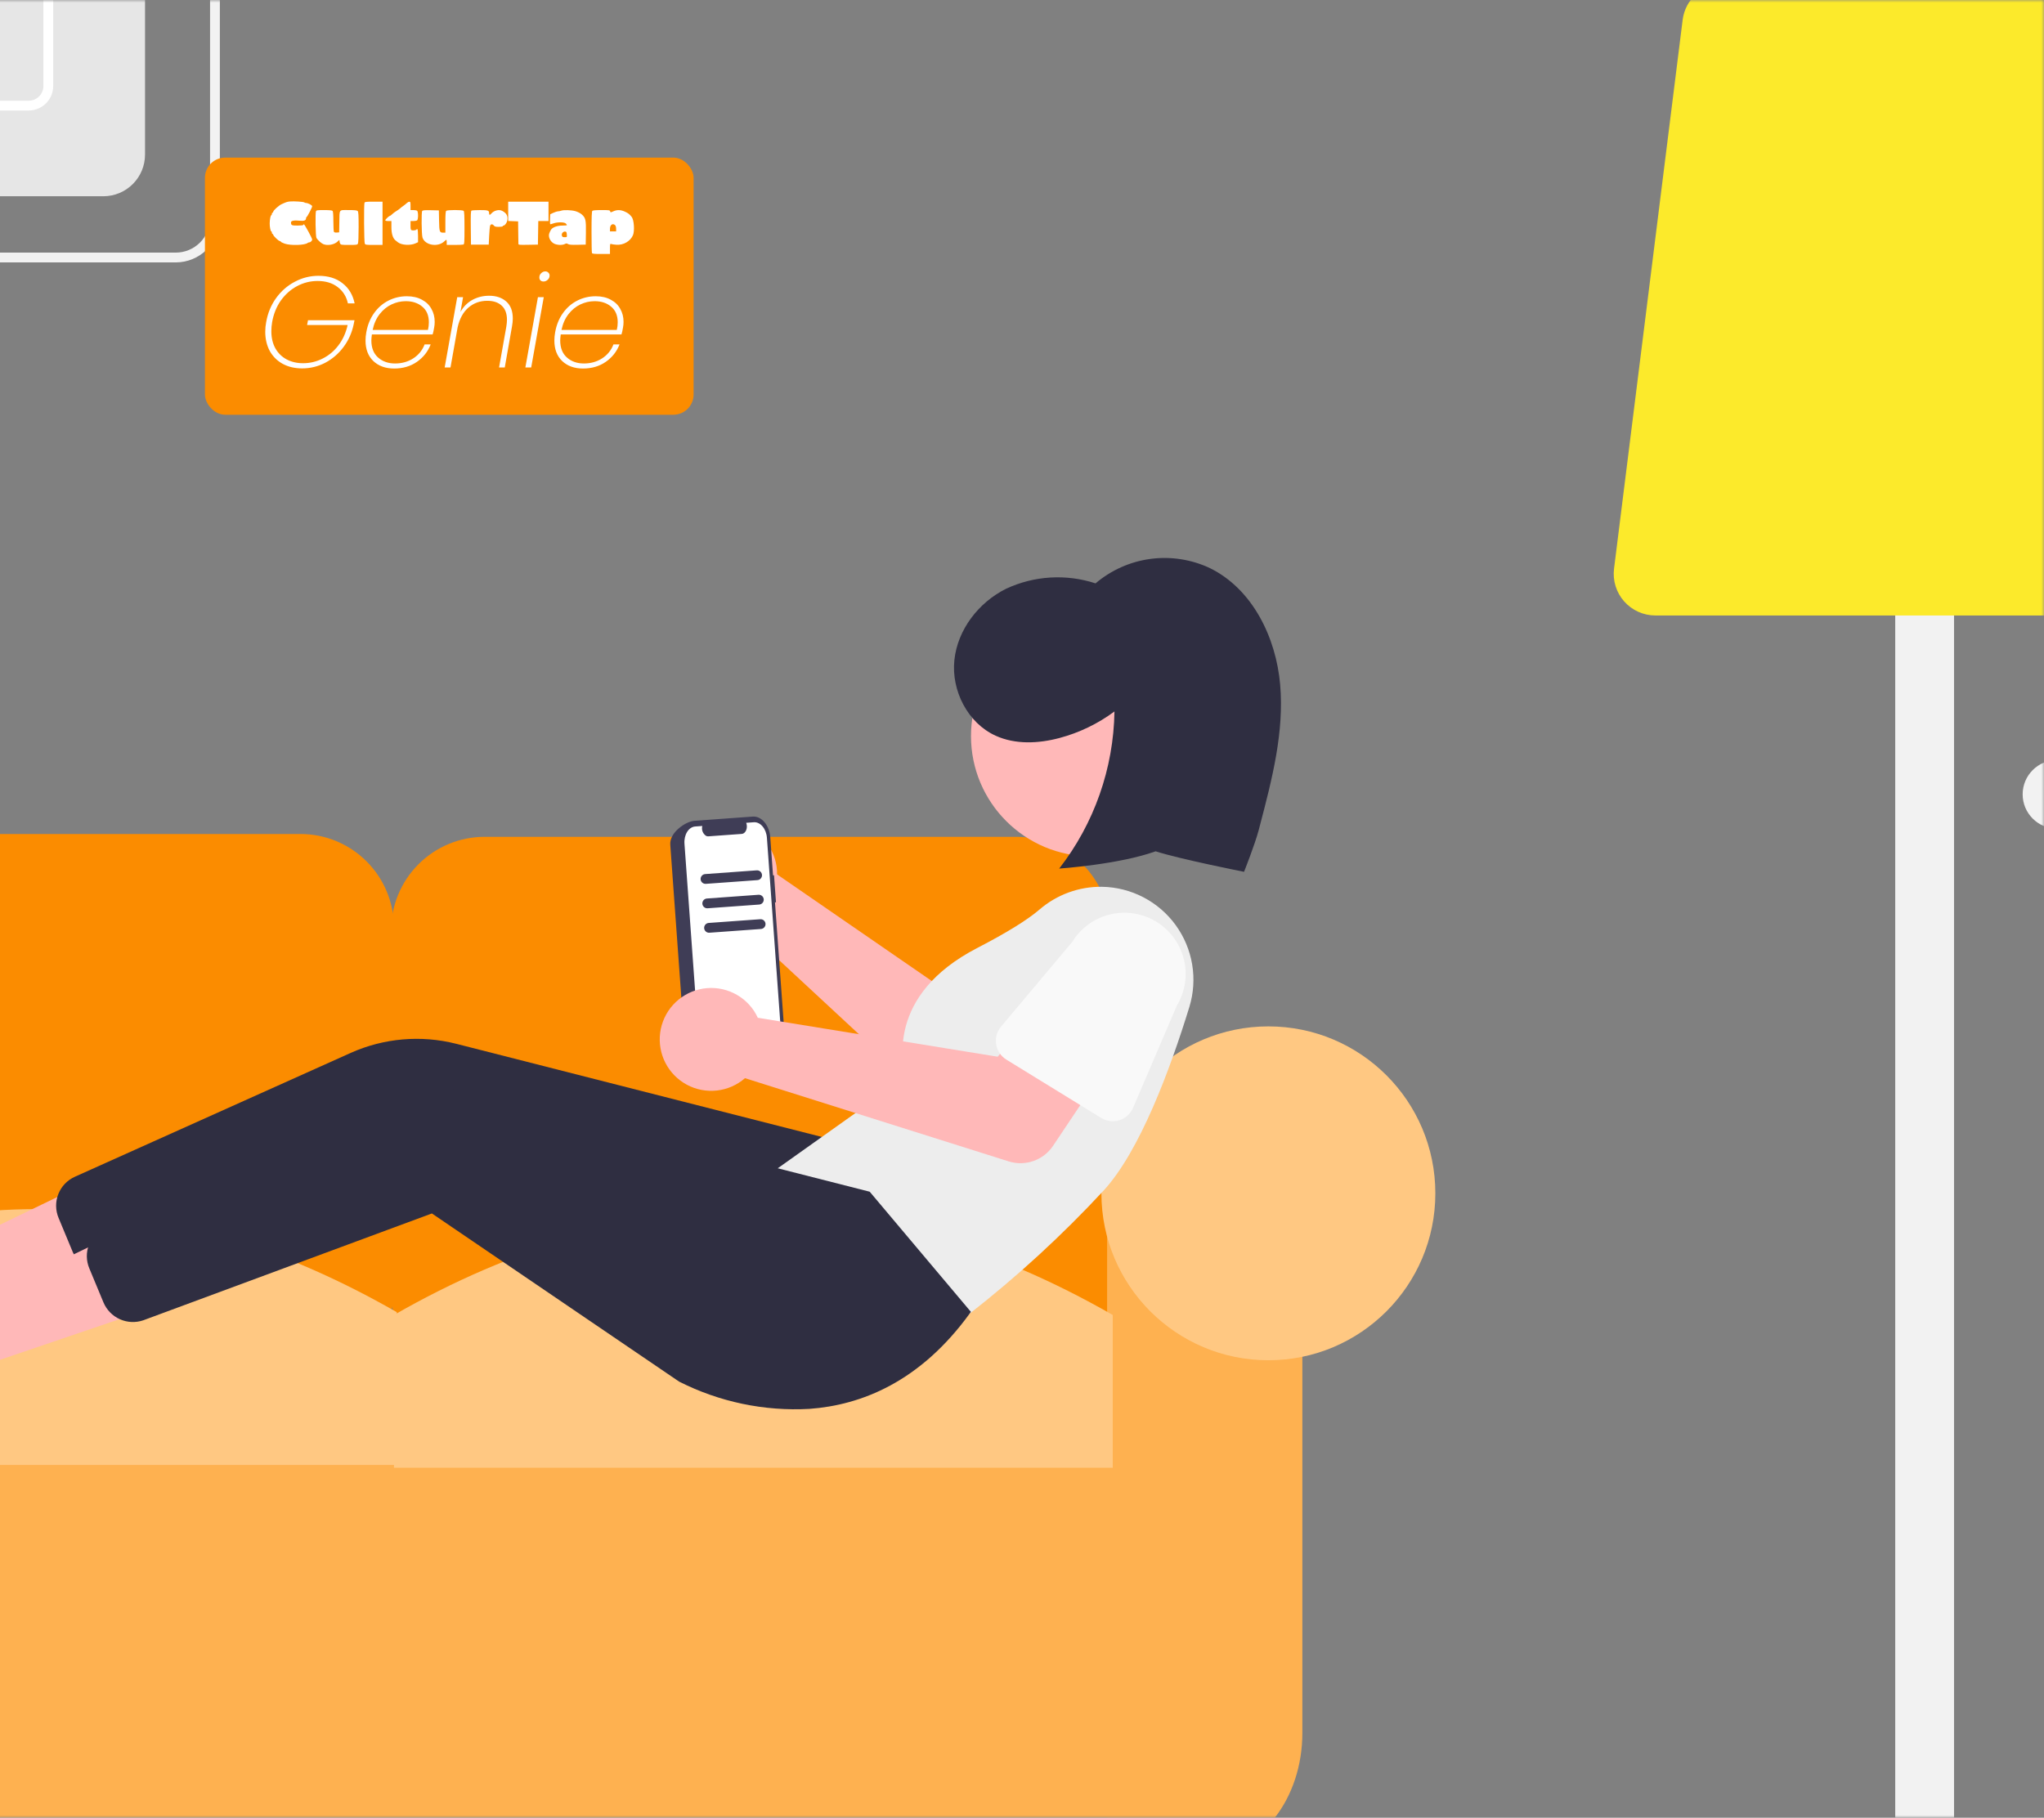 <svg width="389" height="346" viewBox="0 0 389 346" fill="none" xmlns="http://www.w3.org/2000/svg">
<rect x="0" y="0" width="389" height="346" fill="#808080" stroke="none"/>
<mask id="mask0_1220_1016" style="mask-type:alpha" maskUnits="userSpaceOnUse" x="-4" y="0" width="393" height="346">
<rect x="-4" width="393" height="346" fill="#D9D9D9"/>
</mask>
<g mask="url(#mask0_1220_1016)">
<path d="M371.88 86.84H360.687V473H371.88V86.84Z" fill="#F2F2F2"/>
<path d="M417.527 117.155H315.04C313.916 117.155 312.804 116.916 311.779 116.453C310.755 115.991 309.84 115.316 309.096 114.473C308.352 113.631 307.796 112.639 307.464 111.565C307.132 110.491 307.033 109.358 307.173 108.243L320.231 3.774C320.473 1.858 321.406 0.096 322.854 -1.183C324.302 -2.461 326.167 -3.168 328.098 -3.171H404.468C406.4 -3.168 408.264 -2.461 409.712 -1.183C411.16 0.096 412.093 1.858 412.335 3.774L425.394 108.243C425.533 109.358 425.434 110.491 425.102 111.565C424.771 112.639 424.214 113.631 423.47 114.473C422.726 115.316 421.812 115.991 420.787 116.453C419.762 116.916 418.651 117.155 417.527 117.155Z" fill="#FCEA2B"/>
<path d="M391.468 157.729C395.074 157.729 397.997 154.806 397.997 151.2C397.997 147.594 395.074 144.67 391.468 144.67C387.862 144.67 384.938 147.594 384.938 151.2C384.938 154.806 387.862 157.729 391.468 157.729Z" fill="#F2F2F2"/>
<path d="M57.204 263.232H-44.047C-48.759 263.227 -53.276 261.353 -56.608 258.021C-59.94 254.689 -61.814 250.171 -61.819 245.459V176.523C-61.814 171.811 -59.94 167.294 -56.608 163.962C-53.276 160.63 -48.759 158.756 -44.047 158.75H57.204C61.916 158.756 66.433 160.63 69.765 163.962C73.097 167.294 74.971 171.811 74.976 176.523V245.459C74.971 250.171 73.097 254.689 69.765 258.021C66.433 261.353 61.916 263.227 57.204 263.232Z" fill="#FB8C00"/>
<path d="M193.459 263.77H92.208C87.496 263.764 82.979 261.89 79.647 258.558C76.315 255.226 74.441 250.709 74.436 245.997V177.061C74.441 172.349 76.315 167.831 79.647 164.499C82.979 161.167 87.496 159.293 92.208 159.288H193.459C198.171 159.293 202.688 161.167 206.02 164.499C209.352 167.831 211.226 172.349 211.231 177.061V245.997C211.226 250.709 209.352 255.227 206.02 258.558C202.688 261.89 198.171 263.764 193.459 263.77Z" fill="#FB8C00"/>
<path d="M232.236 258.923H-213.697V352.095H232.236V258.923Z" fill="#FEB150"/>
<path d="M230.084 352.633H210.695V220.146H247.856V329.862C247.856 342.418 239.884 352.633 230.084 352.633Z" fill="#FEB150"/>
<path d="M75.512 278.85H-61.284V249.767C-15.685 223.611 29.913 223.611 75.512 249.767V278.85Z" fill="#FFC882"/>
<path d="M211.771 279.388H74.976V250.306C120.574 224.149 166.173 224.149 211.771 250.306V279.388Z" fill="#FFC882"/>
<path d="M241.39 258.923C258.939 258.923 273.165 244.697 273.165 227.147C273.165 209.598 258.939 195.372 241.39 195.372C223.84 195.372 209.614 209.598 209.614 227.147C209.614 244.697 223.84 258.923 241.39 258.923Z" fill="#FFC882"/>
<path d="M147.789 164.897C147.863 165.408 147.896 165.924 147.889 166.44L185.977 192.691L196.134 187.883L205.394 202.263L188.24 212.523C186.854 213.352 185.237 213.709 183.631 213.541C182.025 213.372 180.517 212.687 179.334 211.589L140.76 175.787C138.846 176.326 136.814 176.269 134.933 175.624C133.052 174.98 131.412 173.778 130.231 172.178C129.05 170.578 128.384 168.657 128.321 166.67C128.259 164.683 128.803 162.723 129.881 161.053C130.959 159.382 132.521 158.079 134.357 157.318C136.194 156.556 138.219 156.372 140.163 156.789C142.107 157.207 143.878 158.206 145.24 159.654C146.602 161.103 147.491 162.931 147.789 164.897Z" fill="#FFB8B8"/>
<path d="M186.714 190.432C186.881 189.853 187.172 189.316 187.566 188.859C187.959 188.402 188.447 188.036 188.996 187.785L208.147 179.009C210.734 177.326 213.882 176.736 216.902 177.37C219.922 178.004 222.568 179.81 224.259 182.391C225.95 184.973 226.548 188.119 225.922 191.141C225.297 194.163 223.499 196.814 220.922 198.512L205.089 212.512C204.637 212.912 204.105 213.209 203.527 213.384C202.95 213.559 202.342 213.608 201.744 213.527C201.147 213.446 200.573 213.237 200.064 212.914C199.554 212.591 199.12 212.163 198.791 211.657L187.227 193.89C186.898 193.384 186.682 192.814 186.593 192.217C186.504 191.62 186.545 191.011 186.714 190.432Z" fill="#F9A826"/>
<path d="M147.309 166.608L147.117 166.622L146.595 159.397C146.428 157.088 144.934 155.314 143.258 155.436L132.153 156.239C130.477 156.36 127.394 158.465 127.561 160.775L127.695 162.635L130.429 200.408C130.596 202.717 133.95 204.356 135.626 204.235L146.731 203.431C148.407 203.31 149.63 201.34 149.463 199.031L147.49 171.764L147.681 171.75L147.309 166.608Z" fill="#3F3D56"/>
<path d="M145.954 159.473L148.818 199.048C148.943 200.773 148.029 202.244 146.778 202.335L135.619 203.142C134.368 203.233 133.252 201.908 133.127 200.184L130.264 160.609C130.139 158.884 131.052 157.413 132.304 157.322L133.657 157.224C133.564 157.576 133.584 157.949 133.715 158.289C133.847 158.629 134.083 158.918 134.389 159.116C134.517 159.177 134.66 159.205 134.802 159.196L141.164 158.735C141.759 158.692 142.193 157.992 142.133 157.172C142.119 156.983 142.079 156.797 142.013 156.619L143.463 156.515C144.714 156.424 145.829 157.749 145.954 159.473Z" fill="white"/>
<path d="M-10.591 250.856L-14.272 240.03L25.738 220.681L31.17 236.661L-10.591 250.856Z" fill="#FFB8B8"/>
<path d="M148.199 258.583C139.618 259.065 131.061 257.273 123.394 253.39L76.347 221.384L21.413 241.726C19.954 242.222 18.362 242.146 16.958 241.514C15.553 240.882 14.441 239.74 13.845 238.32L11.153 231.843C10.539 230.387 10.521 228.747 11.104 227.278C11.686 225.808 12.822 224.626 14.268 223.985L66.751 200.416C73.052 197.597 80.12 196.986 86.812 198.681L159.672 217.248L178.931 240.119L178.717 240.414C169.262 253.458 158.048 257.87 148.199 258.583Z" fill="#2F2E41"/>
<path d="M207.704 163.013C220.356 163.013 230.613 152.756 230.613 140.103C230.613 127.451 220.356 117.194 207.704 117.194C195.051 117.194 184.794 127.451 184.794 140.103C184.794 152.756 195.051 163.013 207.704 163.013Z" fill="#FFB8B8"/>
<path d="M184.186 250.317L147.315 222.878L172.461 205.007C171.741 202.692 168.551 189.458 186.001 180.437C191.524 177.582 195.504 175.124 197.829 173.132C201.128 170.286 205.354 168.745 209.71 168.798C212.456 168.842 215.155 169.524 217.592 170.791C220.029 172.057 222.137 173.874 223.751 176.096C225.365 178.319 226.439 180.887 226.888 183.596C227.338 186.305 227.151 189.082 226.342 191.707C222.703 203.535 216.908 219.207 209.958 226.702C202.097 235.17 193.572 242.997 184.465 250.108L184.186 250.317Z" fill="#EDEDED"/>
<path d="M-4.747 260.451L-8.427 249.623L31.582 230.275L37.014 246.254L-4.747 260.451Z" fill="#FFB8B8"/>
<path d="M154.044 268.177C145.463 268.659 136.907 266.867 129.24 262.984L82.193 230.978L27.258 251.32C25.8 251.816 24.208 251.74 22.803 251.108C21.399 250.476 20.287 249.334 19.691 247.914L16.999 241.438C16.385 239.981 16.367 238.341 16.949 236.872C17.532 235.402 18.668 234.22 20.113 233.579L72.597 210.01C78.898 207.191 85.966 206.58 92.658 208.275L165.517 226.842L184.776 249.713L184.562 250.008C175.108 263.052 163.894 267.464 154.044 268.177Z" fill="#2F2E41"/>
<path d="M143.47 192.379C143.755 192.809 144.006 193.261 144.22 193.731L189.88 201.147L197.001 192.453L211.526 201.484L200.417 218.1C199.519 219.442 198.211 220.457 196.687 220.993C195.164 221.528 193.508 221.555 191.968 221.069L141.78 205.23C140.281 206.536 138.42 207.355 136.444 207.578C134.469 207.8 132.472 207.416 130.72 206.476C128.967 205.536 127.543 204.085 126.636 202.316C125.728 200.547 125.381 198.543 125.64 196.572C125.899 194.601 126.753 192.755 128.086 191.28C129.42 189.806 131.171 188.772 133.107 188.317C135.042 187.862 137.07 188.007 138.921 188.732C140.773 189.458 142.359 190.73 143.47 192.379Z" fill="#FFB8B8"/>
<path d="M189.578 198.79C189.481 198.195 189.514 197.586 189.674 197.004C189.835 196.423 190.119 195.883 190.507 195.421L204.057 179.291C205.674 176.662 208.266 174.781 211.267 174.061C214.268 173.341 217.432 173.84 220.065 175.449C222.699 177.058 224.587 179.645 225.315 182.644C226.044 185.643 225.553 188.808 223.952 191.446L215.638 210.877C215.4 211.431 215.046 211.928 214.6 212.333C214.153 212.739 213.624 213.043 213.049 213.226C212.474 213.408 211.867 213.465 211.268 213.392C210.67 213.318 210.094 213.117 209.58 212.801L191.522 201.695C191.008 201.379 190.569 200.956 190.233 200.455C189.897 199.954 189.674 199.386 189.578 198.79Z" fill="#F9F9F9"/>
<path d="M201.579 165.333C208.236 156.769 211.928 146.272 212.097 135.425C208.963 137.754 205.417 139.467 201.645 140.474C197.642 141.54 193.241 141.755 189.471 140.037C184.165 137.62 181.026 131.456 181.629 125.657C182.231 119.857 186.239 114.676 191.457 112.076C196.799 109.578 202.892 109.209 208.496 111.044C211.461 108.519 215.091 106.903 218.951 106.387C222.811 105.872 226.738 106.481 230.261 108.14C238.37 112.12 242.855 121.336 243.633 130.336C244.41 139.336 242.098 148.284 239.806 157.021L239.547 158.008C238.833 160.729 236.759 165.948 236.759 165.948C236.759 165.948 224.711 163.57 219.925 162.046C212.988 164.553 201.579 165.333 201.579 165.333Z" fill="#2F2E41"/>
<path d="M144.153 167.529L134.337 168.239C134.09 168.257 133.847 168.176 133.659 168.014C133.472 167.853 133.357 167.623 133.339 167.376C133.321 167.13 133.402 166.886 133.564 166.699C133.726 166.512 133.956 166.396 134.202 166.379L144.018 165.668C144.141 165.659 144.264 165.674 144.38 165.713C144.497 165.751 144.604 165.812 144.697 165.892C144.79 165.973 144.866 166.07 144.921 166.18C144.976 166.289 145.009 166.409 145.018 166.531C145.027 166.654 145.012 166.776 144.973 166.893C144.934 167.009 144.873 167.117 144.793 167.21C144.712 167.302 144.614 167.378 144.505 167.433C144.395 167.488 144.275 167.52 144.153 167.529Z" fill="#3F3D56"/>
<path d="M144.486 172.18L134.67 172.89C134.547 172.899 134.424 172.884 134.308 172.846C134.191 172.807 134.084 172.746 133.991 172.666C133.898 172.586 133.822 172.488 133.767 172.379C133.712 172.269 133.679 172.15 133.67 172.027C133.661 171.905 133.676 171.782 133.715 171.666C133.754 171.549 133.815 171.442 133.895 171.349C133.976 171.256 134.074 171.18 134.183 171.126C134.293 171.071 134.413 171.038 134.535 171.03L144.351 170.319C144.598 170.301 144.841 170.382 145.029 170.544C145.216 170.706 145.331 170.936 145.349 171.182C145.366 171.429 145.286 171.673 145.124 171.86C144.962 172.047 144.732 172.162 144.486 172.18Z" fill="#3F3D56"/>
<path d="M144.823 176.832L135.007 177.543C134.76 177.56 134.517 177.479 134.33 177.317C134.144 177.155 134.029 176.926 134.011 176.679C133.993 176.433 134.074 176.19 134.235 176.003C134.397 175.816 134.626 175.7 134.872 175.682L144.688 174.972C144.935 174.954 145.179 175.035 145.366 175.197C145.553 175.358 145.668 175.588 145.686 175.835C145.704 176.081 145.623 176.325 145.461 176.512C145.299 176.699 145.069 176.814 144.823 176.832Z" fill="#3F3D56"/>
<path d="M33.448 49.95H-60.76C-62.986 49.947 -65.12 49.062 -66.693 47.488C-68.267 45.914 -69.152 43.781 -69.155 41.555V-39.595C-69.152 -41.82 -68.267 -43.954 -66.693 -45.528C-65.12 -47.102 -62.986 -47.987 -60.76 -47.989H33.448C35.674 -47.987 37.807 -47.102 39.381 -45.528C40.955 -43.954 41.84 -41.82 41.843 -39.595V41.555C41.84 43.781 40.955 45.914 39.381 47.488C37.807 49.062 35.674 49.947 33.448 49.95ZM-60.76 -46.124C-62.491 -46.122 -64.151 -45.433 -65.375 -44.209C-66.599 -42.985 -67.287 -41.326 -67.289 -39.595V41.555C-67.287 43.286 -66.599 44.946 -65.375 46.17C-64.151 47.394 -62.491 48.082 -60.76 48.084H33.448C35.179 48.082 36.839 47.394 38.063 46.17C39.287 44.946 39.975 43.286 39.977 41.555V-39.595C39.975 -41.326 39.287 -42.985 38.063 -44.209C36.839 -45.433 35.179 -46.122 33.448 -46.124H-60.76Z" fill="#F2F2F2"/>
<path d="M19.673 37.358H-46.987C-49.09 37.356 -51.105 36.52 -52.591 35.033C-54.078 33.547 -54.913 31.532 -54.916 29.43V-27.468C-54.913 -29.57 -54.078 -31.586 -52.591 -33.072C-51.105 -34.558 -49.09 -35.394 -46.987 -35.397H19.673C21.775 -35.394 23.79 -34.558 25.276 -33.072C26.763 -31.586 27.599 -29.57 27.601 -27.468V29.43C27.599 31.532 26.763 33.547 25.276 35.033C23.79 36.52 21.775 37.356 19.673 37.358Z" fill="#E6E6E6"/>
<path d="M5.464 21.035H-16.922C-18.159 21.033 -19.345 20.541 -20.219 19.667C-21.093 18.793 -21.585 17.607 -21.586 16.371V13.1L-20.72 13.038C-18.049 12.854 -15.45 12.095 -13.1 10.814C-10.749 9.534 -8.703 7.761 -7.1 5.617C-5.498 3.473 -4.377 1.008 -3.814 -1.609C-3.251 -4.226 -3.259 -6.933 -3.838 -9.547L-4.086 -10.679H5.464C6.7 -10.678 7.885 -10.186 8.76 -9.311C9.634 -8.437 10.126 -7.252 10.127 -6.015V16.371C10.126 17.607 9.634 18.793 8.76 19.667C7.885 20.541 6.7 21.033 5.464 21.035ZM-19.721 14.819V16.371C-19.72 17.113 -19.425 17.824 -18.9 18.349C-18.376 18.873 -17.664 19.168 -16.922 19.169H5.464C6.205 19.168 6.917 18.873 7.441 18.349C7.966 17.824 8.261 17.113 8.262 16.371V-6.015C8.261 -6.757 7.966 -7.468 7.441 -7.993C6.917 -8.517 6.205 -8.813 5.464 -8.813H-1.8C-1.623 -7.734 -1.534 -6.642 -1.532 -5.549C-1.549 -0.517 -3.41 4.334 -6.761 8.087C-10.113 11.84 -14.723 14.235 -19.721 14.819Z" fill="white"/>
</g>
<rect x="39" y="30" width="93" height="48.947" rx="3.852" fill="#FB8C00"/>
<path d="M50.655 61.323C50.951 59.614 51.575 58.094 52.528 56.763C53.498 55.416 54.689 54.372 56.102 53.633C57.516 52.877 59.019 52.499 60.614 52.499C62.471 52.499 63.991 52.967 65.174 53.904C66.373 54.824 67.146 56.106 67.491 57.749H66.209C65.93 56.451 65.281 55.416 64.262 54.643C63.259 53.871 61.986 53.485 60.441 53.485C59.077 53.485 57.787 53.805 56.571 54.446C55.355 55.087 54.319 55.999 53.465 57.182C52.627 58.365 52.068 59.746 51.789 61.323C51.69 61.915 51.641 62.49 51.641 63.049C51.641 64.298 51.895 65.382 52.405 66.303C52.914 67.207 53.621 67.905 54.525 68.398C55.445 68.891 56.497 69.138 57.68 69.138C58.995 69.138 60.236 68.842 61.402 68.25C62.586 67.659 63.588 66.82 64.41 65.736C65.248 64.635 65.831 63.345 66.16 61.866H58.444L58.617 60.954H67.466L67.318 61.693C66.99 63.304 66.349 64.75 65.396 66.031C64.459 67.297 63.3 68.299 61.92 69.039C60.539 69.762 59.069 70.124 57.508 70.124C56.111 70.124 54.878 69.836 53.81 69.261C52.758 68.686 51.937 67.872 51.345 66.82C50.77 65.752 50.482 64.528 50.482 63.148C50.482 62.523 50.54 61.915 50.655 61.323ZM77.428 56.393C78.561 56.393 79.523 56.615 80.312 57.059C81.117 57.486 81.717 58.069 82.111 58.809C82.522 59.532 82.727 60.346 82.727 61.249C82.727 61.644 82.695 62.005 82.629 62.334C82.53 62.926 82.432 63.369 82.333 63.665H70.772C70.706 64.191 70.674 64.569 70.674 64.799C70.674 66.212 71.101 67.297 71.955 68.053C72.81 68.809 73.886 69.187 75.184 69.187C76.483 69.187 77.633 68.866 78.635 68.225C79.654 67.568 80.377 66.681 80.805 65.563H81.963C81.437 66.927 80.558 68.036 79.326 68.891C78.11 69.729 76.672 70.148 75.012 70.148C73.369 70.148 72.046 69.672 71.043 68.718C70.057 67.765 69.564 66.467 69.564 64.824C69.564 64.314 69.614 63.788 69.712 63.246C69.959 61.849 70.452 60.633 71.191 59.598C71.931 58.562 72.835 57.774 73.903 57.231C74.987 56.673 76.162 56.393 77.428 56.393ZM81.446 62.802C81.561 62.326 81.618 61.841 81.618 61.348C81.618 60.05 81.199 59.056 80.361 58.365C79.539 57.675 78.496 57.33 77.23 57.33C76.294 57.33 75.39 57.535 74.519 57.946C73.648 58.357 72.892 58.973 72.251 59.795C71.61 60.617 71.166 61.619 70.92 62.802H81.446ZM93.081 56.295C94.445 56.295 95.537 56.664 96.359 57.404C97.181 58.127 97.591 59.203 97.591 60.633C97.591 61.077 97.542 61.57 97.444 62.112L96.063 69.951H94.979L96.359 62.186C96.441 61.66 96.482 61.225 96.482 60.88C96.482 59.696 96.154 58.801 95.496 58.193C94.839 57.568 93.919 57.256 92.735 57.256C91.355 57.256 90.164 57.683 89.161 58.538C88.159 59.392 87.469 60.65 87.091 62.309L85.735 69.951H84.626L87.017 56.566H88.126L87.633 59.376C88.192 58.373 88.948 57.609 89.901 57.084C90.87 56.558 91.93 56.295 93.081 56.295ZM103.435 53.583C103.205 53.583 103.016 53.517 102.868 53.386C102.72 53.238 102.646 53.049 102.646 52.819C102.646 52.49 102.761 52.219 102.991 52.006C103.221 51.776 103.484 51.66 103.78 51.66C104.01 51.66 104.199 51.734 104.347 51.882C104.511 52.03 104.593 52.219 104.593 52.449C104.593 52.778 104.47 53.049 104.224 53.263C103.994 53.476 103.731 53.583 103.435 53.583ZM103.484 56.566L101.093 69.951H99.984L102.375 56.566H103.484ZM113.368 56.393C114.502 56.393 115.463 56.615 116.252 57.059C117.057 57.486 117.657 58.069 118.051 58.809C118.462 59.532 118.668 60.346 118.668 61.249C118.668 61.644 118.635 62.005 118.569 62.334C118.47 62.926 118.372 63.369 118.273 63.665H106.712C106.647 64.191 106.614 64.569 106.614 64.799C106.614 66.212 107.041 67.297 107.895 68.053C108.75 68.809 109.826 69.187 111.125 69.187C112.423 69.187 113.573 68.866 114.576 68.225C115.595 67.568 116.318 66.681 116.745 65.563H117.903C117.378 66.927 116.498 68.036 115.266 68.891C114.05 69.729 112.612 70.148 110.952 70.148C109.309 70.148 107.986 69.672 106.983 68.718C105.997 67.765 105.504 66.467 105.504 64.824C105.504 64.314 105.554 63.788 105.652 63.246C105.899 61.849 106.392 60.633 107.131 59.598C107.871 58.562 108.775 57.774 109.843 57.231C110.927 56.673 112.102 56.393 113.368 56.393ZM117.386 62.802C117.501 62.326 117.558 61.841 117.558 61.348C117.558 60.05 117.139 59.056 116.301 58.365C115.48 57.675 114.436 57.33 113.171 57.33C112.234 57.33 111.33 57.535 110.459 57.946C109.588 58.357 108.832 58.973 108.191 59.795C107.55 60.617 107.107 61.619 106.86 62.802H117.386Z" fill="white"/>
<path fill-rule="evenodd" clip-rule="evenodd" d="M55.187 38.349C54.678 38.395 54.459 38.466 53.588 38.867C53.054 39.113 52.002 40.065 52.002 40.302C52.002 40.399 51.944 40.478 51.872 40.478C51.801 40.478 51.742 40.589 51.742 40.724C51.742 40.859 51.69 40.97 51.626 40.97C51.495 40.97 51.339 41.766 51.326 42.506C51.314 43.159 51.488 44.042 51.63 44.042C51.692 44.042 51.742 44.153 51.742 44.288C51.742 44.423 51.801 44.534 51.872 44.534C51.944 44.534 52.002 44.603 52.002 44.688C52.002 44.901 53.03 45.886 53.252 45.886C53.351 45.886 53.432 45.937 53.432 45.999C53.432 46.062 53.76 46.23 54.161 46.371C55.291 46.771 58.037 46.687 58.56 46.237C58.628 46.179 58.764 46.131 58.862 46.131C59.099 46.131 59.412 45.826 59.412 45.595C59.412 45.341 57.971 42.69 57.833 42.69C57.772 42.69 57.722 42.746 57.722 42.813C57.722 42.885 57.272 42.936 56.631 42.936C55.489 42.936 55.382 42.883 55.382 42.321C55.382 42.017 55.972 41.905 57.021 42.011C57.887 42.099 58.242 41.962 58.242 41.542C58.242 41.441 58.285 41.341 58.339 41.318C58.494 41.253 59.412 39.492 59.412 39.261C59.412 39.054 58.616 38.635 58.224 38.635C58.119 38.635 57.978 38.586 57.91 38.526C57.766 38.4 55.942 38.281 55.187 38.349ZM69.37 38.584C69.229 38.929 69.281 46.13 69.425 46.385C69.547 46.601 69.711 46.623 71.18 46.623H72.8V42.506V38.389H71.124C69.716 38.389 69.436 38.42 69.37 38.584ZM77.399 38.673C77.248 38.821 76.959 39.053 76.758 39.188C76.557 39.323 76.272 39.546 76.124 39.683C75.976 39.82 75.649 40.051 75.398 40.197C75.146 40.344 74.8 40.605 74.628 40.778C74.456 40.951 74.266 41.093 74.206 41.093C74.04 41.093 73.32 41.777 73.32 41.936C73.32 42.02 73.553 42.076 73.905 42.076H74.49V43.233C74.49 44.468 74.761 45.351 75.263 45.752C75.398 45.859 75.615 46.031 75.746 46.133C76.434 46.67 78.101 46.766 79.072 46.325L79.559 46.103V44.896C79.559 44.223 79.502 43.654 79.43 43.612C79.358 43.57 79.299 43.588 79.299 43.652C79.299 43.797 78.707 43.91 78.377 43.829C78.164 43.776 78.13 43.65 78.13 42.922V42.076H78.689C78.996 42.076 79.318 42.01 79.403 41.928C79.491 41.846 79.559 41.45 79.559 41.031C79.559 40.612 79.491 40.217 79.403 40.134C79.318 40.053 78.996 39.987 78.689 39.987H78.13V39.188C78.13 38.506 78.096 38.39 77.902 38.397C77.777 38.401 77.551 38.525 77.399 38.673ZM96.718 40.227V42.065L97.66 42.101L98.603 42.137L98.625 44.165C98.638 45.28 98.653 46.291 98.658 46.411C98.667 46.611 98.821 46.627 100.52 46.595L102.372 46.561L102.408 44.319L102.443 42.076H103.415H104.387V40.233V38.389H100.552H96.718V40.227ZM60.14 40.181C59.981 40.573 60.054 45.016 60.224 45.296C60.479 45.715 61.131 46.301 61.53 46.469C62.346 46.814 63.632 46.576 64.254 45.965C64.593 45.632 64.611 45.627 64.611 45.881C64.611 46.027 64.672 46.254 64.746 46.385C64.867 46.6 65.031 46.623 66.431 46.623C67.831 46.623 67.995 46.6 68.116 46.385C68.198 46.24 68.251 45.01 68.251 43.243C68.251 40.889 68.216 40.305 68.065 40.162C67.925 40.03 67.497 39.987 66.313 39.987C64.448 39.987 64.623 39.745 64.578 42.383L64.546 44.227L64.105 44.266C63.839 44.29 63.62 44.241 63.554 44.143C63.494 44.054 63.444 43.148 63.443 42.131C63.442 40.859 63.393 40.236 63.285 40.134C63.182 40.037 62.633 39.987 61.674 39.987C60.468 39.987 60.206 40.02 60.14 40.181ZM80.353 40.156C80.177 40.356 80.219 44.576 80.402 45.199C80.839 46.678 83.307 47.124 84.551 45.948C84.73 45.778 84.909 45.64 84.948 45.64C84.987 45.64 85.019 45.861 85.019 46.131V46.623H86.503C87.32 46.623 88.08 46.589 88.193 46.548C88.373 46.483 88.399 46.087 88.399 43.378C88.399 41.134 88.356 40.241 88.243 40.134C88.028 39.931 85.13 39.931 84.915 40.134C84.806 40.237 84.759 40.891 84.759 42.285V44.288H84.36C83.653 44.288 83.599 44.135 83.56 41.996L83.524 40.048L82.016 40.014C80.831 39.987 80.475 40.017 80.353 40.156ZM89.729 40.089C89.601 40.166 89.572 40.907 89.599 43.375L89.633 46.561H91.323H93.013L93.095 44.902C93.14 43.99 93.22 43.119 93.273 42.967C93.391 42.624 93.739 42.609 93.988 42.936C94.138 43.133 94.325 43.182 94.927 43.182C95.341 43.182 95.678 43.127 95.678 43.059C95.678 42.991 95.744 42.936 95.825 42.936C96.07 42.936 96.447 42.438 96.534 41.999C96.706 41.137 96.422 40.584 95.582 40.14C94.97 39.817 93.99 40.063 93.489 40.666C93.219 40.99 93.078 40.948 93.078 40.544C93.078 40.062 92.842 39.987 91.33 39.989C90.54 39.99 89.819 40.035 89.729 40.089ZM106.792 40.11C106.649 40.168 106.386 40.22 106.207 40.225C106.028 40.231 105.619 40.359 105.297 40.511L104.712 40.788L104.674 41.739C104.653 42.262 104.682 42.69 104.739 42.688C104.796 42.688 105.076 42.607 105.362 42.51C106.138 42.245 107.413 42.266 107.681 42.547C107.8 42.67 107.897 42.808 107.897 42.854C107.897 42.899 107.521 42.936 107.062 42.936C106.095 42.936 105.189 43.25 104.887 43.69C104.777 43.85 104.616 44.184 104.529 44.434C104.304 45.085 104.721 45.987 105.42 46.358C105.994 46.664 107.004 46.707 107.5 46.447C107.77 46.306 107.862 46.307 108.101 46.456C108.315 46.588 108.761 46.622 109.928 46.596L111.471 46.561L111.507 44.354C111.547 41.861 111.454 41.454 110.689 40.792C110.446 40.581 109.921 40.314 109.522 40.198C108.763 39.977 107.24 39.928 106.792 40.11ZM112.732 40.134C112.617 40.243 112.576 41.298 112.576 44.118C112.576 46.228 112.612 48.042 112.655 48.149C112.721 48.312 113.002 48.343 114.41 48.343H116.086V47.347C116.086 46.445 116.107 46.359 116.313 46.443C116.438 46.494 116.892 46.56 117.321 46.59C118.641 46.682 119.94 45.937 120.45 44.795C120.812 43.985 120.666 41.832 120.211 41.277C119.788 40.761 119.579 40.597 118.982 40.311C118.168 39.922 117.444 39.895 116.716 40.228C116.192 40.467 116.188 40.467 116.122 40.228C116.061 40.005 115.935 39.987 114.472 39.987C113.413 39.987 112.836 40.036 112.732 40.134ZM117.07 42.866C117.172 42.962 117.256 43.267 117.256 43.542V44.042H116.671H116.086V43.545C116.086 42.79 116.608 42.429 117.07 42.866ZM107.872 44.626C107.911 45.147 107.91 45.148 107.463 45.148C107.088 45.148 107.001 45.096 106.929 44.826C106.827 44.441 107.174 44.037 107.572 44.077C107.779 44.098 107.84 44.209 107.872 44.626Z" fill="white"/>
</svg>
